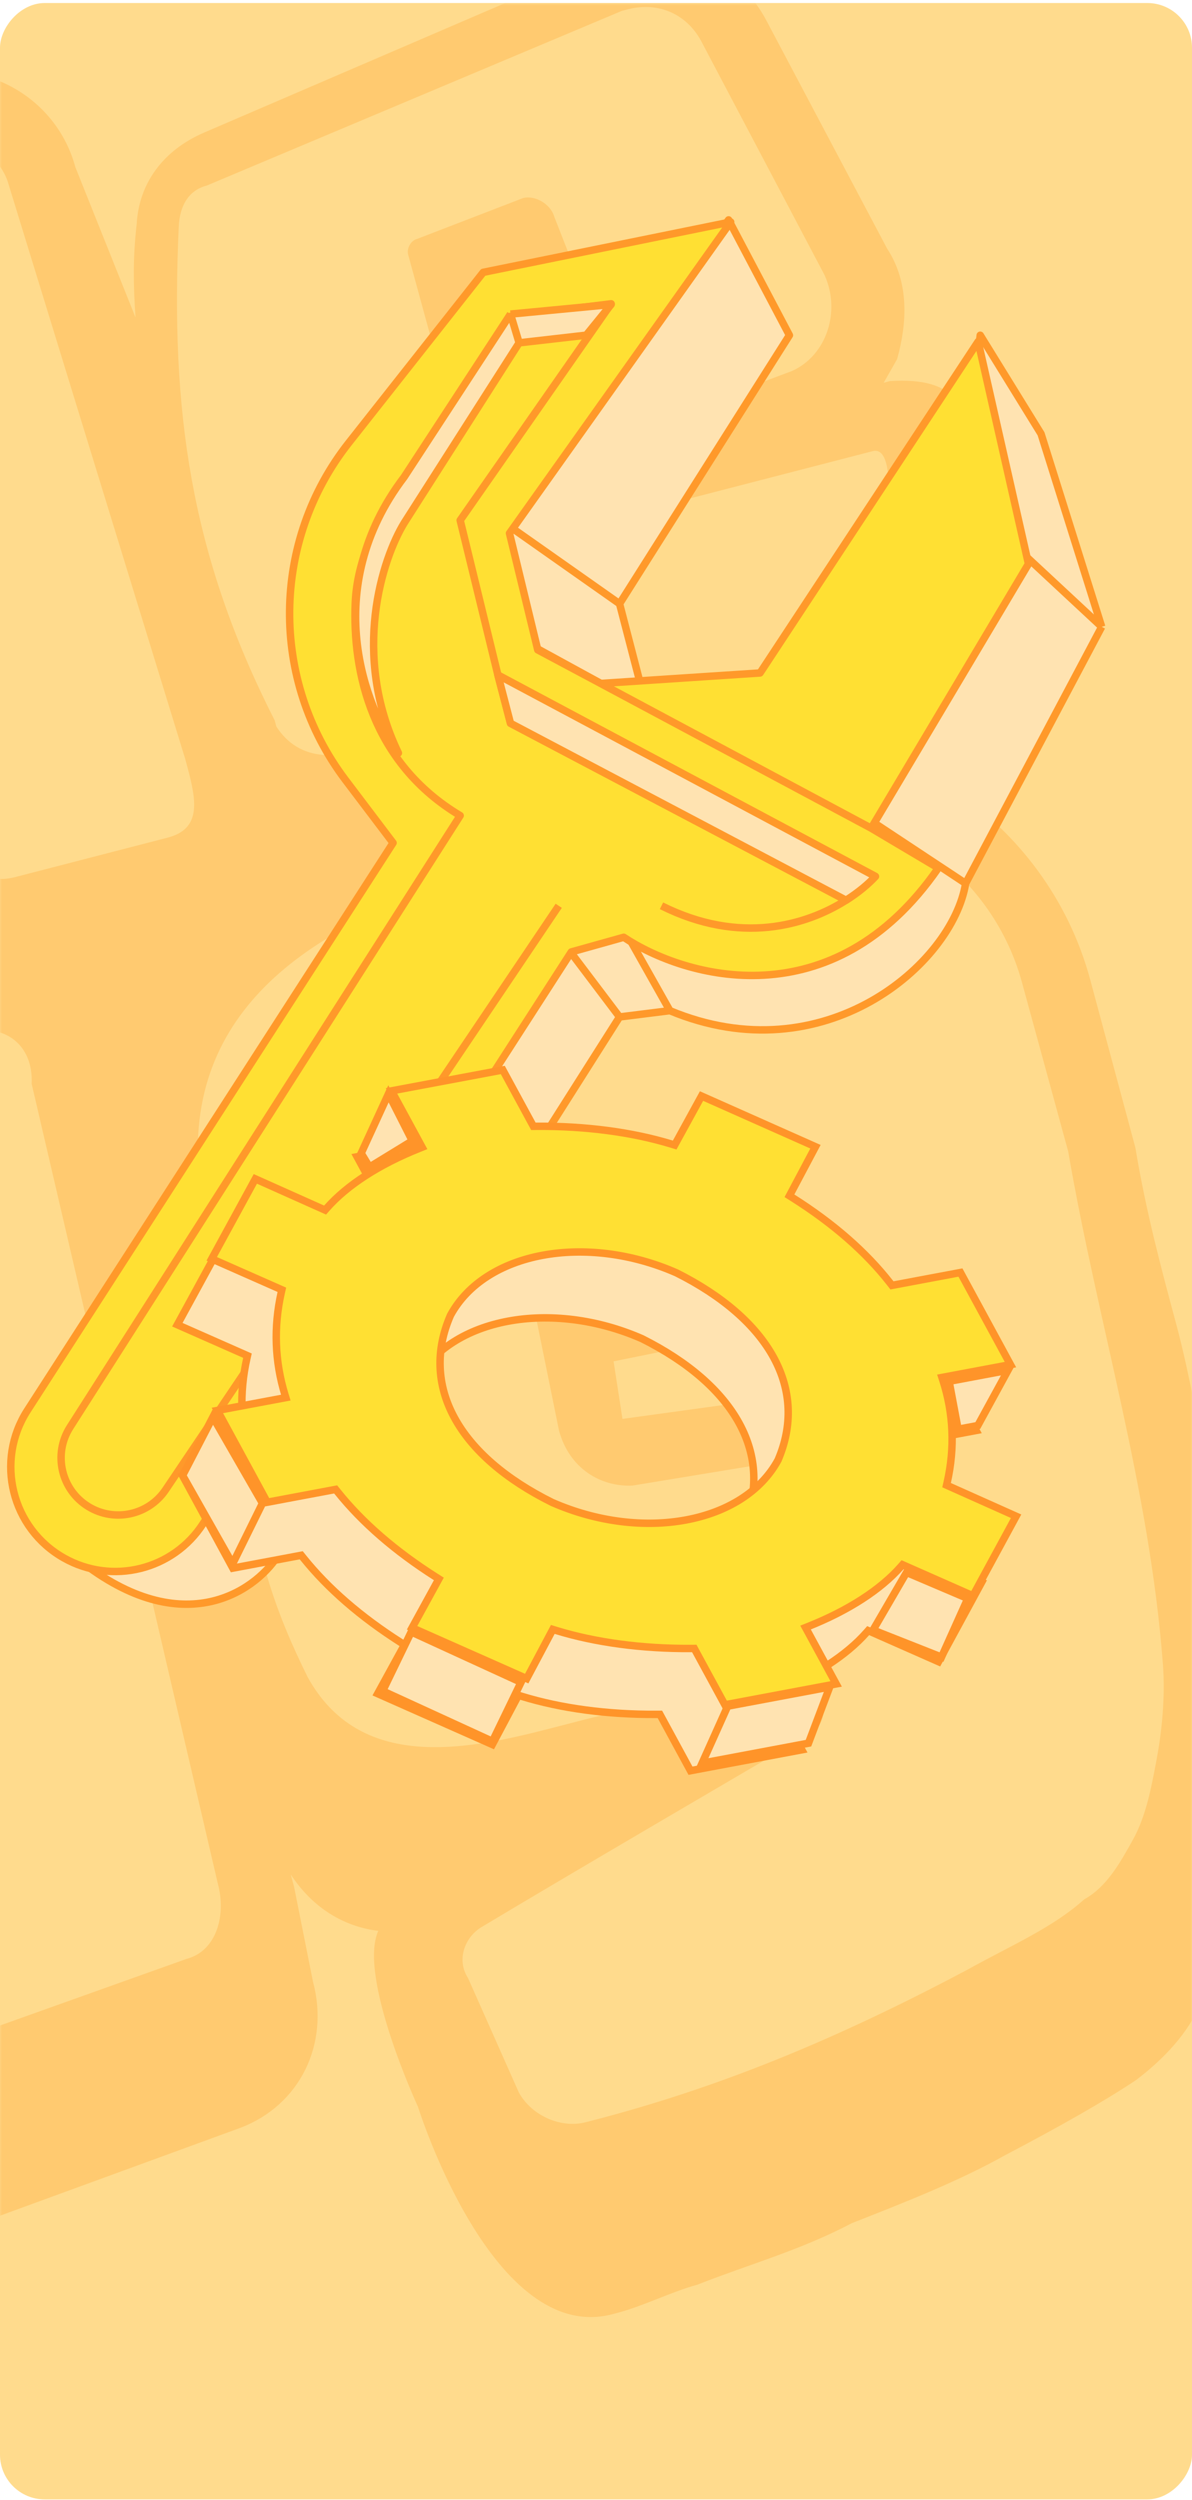 <svg viewBox="0 0 320 671" fill="none" xmlns="http://www.w3.org/2000/svg">
    <g clip-path="url(#clip0_3419_2960)">
        <rect width="320" height="670" rx="12" transform="matrix(-1 0 0 1 320 0.811)" fill="#FFDB8D" />
        <mask id="mask0_3419_2960" style="mask-type:alpha" maskUnits="userSpaceOnUse" x="0" y="1" width="320"
            height="670">
            <mask id="path-2-inside-1_3419_2960" fill="white">
                <path
                    d="M320 13C320 6.373 314.627 1 308 1H12C5.373 1 0 6.373 0 13V659C0 665.627 5.373 671 12 671H308C314.627 671 320 665.627 320 659V13Z" />
            </mask>
            <path
                d="M320 13C320 6.373 314.627 1 308 1H12C5.373 1 0 6.373 0 13V659C0 665.627 5.373 671 12 671H308C314.627 671 320 665.627 320 659V13Z"
                fill="#FFDB8D" />
            <path
                d="M308 2H12V0H308V2ZM1 13V659H-1V13H1ZM12 670H308V672H12V670ZM319 659V13H321V659H319ZM308 670C314.075 670 319 665.075 319 659H321C321 666.18 315.18 672 308 672V670ZM1 659C1 665.075 5.925 670 12 670V672C4.82 672 -1 666.18 -1 659H1ZM12 2C5.925 2 1 6.925 1 13H-1C-1 5.82 4.82 0 12 0V2ZM308 0C315.18 0 321 5.82 321 13H319C319 6.925 314.075 2 308 2V0Z"
                fill="#FFB433" mask="url(#path-2-inside-1_3419_2960)" />
        </mask>
        <g mask="url(#mask0_3419_2960)">
            <path
                d="M262.071 142.537C265.089 107.757 256.256 101.193 238.88 102.289L237.232 102.732C238.432 100.622 239.632 98.511 240.831 96.401C243.534 86.735 244.14 75.845 238.154 66.728L205.84 5.692C198.51 -8.428 182.188 -16.554 167.357 -12.567L165.709 -12.124L54.838 35.564C43.751 40.333 37.305 49.218 36.699 60.107C35.644 69.33 35.789 76.442 36.383 85.222L20.232 44.869C15.301 26.529 -3.565 15.511 -21.692 20.385L-69.481 33.234C-82.664 36.778 -93.158 50.327 -94.515 64.994C-95.121 75.884 -97.376 87.217 -97.23 94.329C-100.671 88.103 -105.76 82.32 -109.65 74.427C-118.628 60.75 -134.501 54.291 -149.332 58.279C-150.98 58.722 -152.628 59.165 -152.628 59.165L-197.425 76.573C-213.456 82.671 -223.053 99.554 -218.121 117.894L-212.149 146.681L-226.361 120.109C-233.691 105.99 -250.013 97.863 -264.844 101.851L-266.492 102.294L-377.363 149.982C-388.45 154.751 -394.896 163.635 -395.502 174.525C-396.412 190.86 -395.673 206.752 -395.382 220.976L-430.809 108.93C-435.74 90.59 -454.158 81.239 -472.285 86.113L-534.905 102.95C-548.089 106.494 -559.031 118.375 -560.388 133.043C-563.393 148.153 -565.054 168.266 -568.059 183.376C-574.493 172.592 -583.471 158.915 -589.457 149.798C-598.435 136.121 -612.212 130.886 -627.043 134.874C-628.691 135.317 -630.339 135.76 -630.339 135.76L-691.166 159.266C-707.197 165.364 -715.146 181.804 -712.312 198.92L-705.587 223.929C-667.913 390.365 -619.952 553.491 -577.84 718.774C-575.599 727.11 -570.061 734.561 -561.677 739.457C-553.292 744.354 -544.156 745.473 -535.916 743.258L-534.268 742.815L-477.488 723.973C-461.457 717.875 -451.86 700.992 -456.791 682.652L-463.067 659.31C-462.316 655.532 -463.212 652.198 -464.109 648.863C-459.02 654.646 -452.283 659.986 -445.546 665.326C-435.817 675.225 -424.439 684.68 -414.709 694.579C-405.428 702.81 -394.196 705.154 -382.66 702.052C-381.012 701.609 -379.365 701.166 -377.717 700.723L-324.377 675.655C-314.938 671.329 -306.844 662.002 -304.59 650.669C-300.833 631.781 -306.661 610.106 -313.095 599.321C-314.439 594.319 -317.432 589.761 -322.073 585.645C-338.988 568.739 -367.728 540.71 -388.532 515.911C-381.77 481.912 -371.857 439.915 -364.502 414.696C-364.502 414.696 -364.95 413.029 -363.75 410.918C-361.957 417.587 -356.868 423.37 -350.58 427.043L-301.862 601.665C-301.414 603.332 -300.517 606.666 -300.069 608.334L-292.897 635.01C-287.966 653.35 -269.1 664.368 -250.973 659.494C-250.973 659.494 -249.325 659.051 -247.677 658.608L-210.672 645.083C-194.641 638.985 -185.044 622.102 -189.526 605.429L-195.051 578.31C-195.499 576.642 -194.748 572.865 -195.196 571.198L-232.391 413.144C-227.144 406.37 -223.994 398.371 -222.939 389.149L-223.533 380.369C-223.084 382.037 -222.636 383.704 -222.188 385.371C-210.242 442.945 -178.427 580.991 -171.254 607.668C-166.323 626.008 -147.906 635.358 -131.427 630.928L-129.779 630.485L-95.621 619.513C-80.79 615.525 -71.193 598.642 -73.579 583.194C-74.621 572.747 -77.759 561.076 -79.249 548.962L-45.723 588.219C-37.641 598.56 -24.312 602.128 -12.777 599.027C-11.129 598.583 -11.129 598.583 -9.481 598.14L64.53 571.09C80.561 564.992 88.51 548.552 84.027 531.879L78.951 506.427C78.502 504.76 78.502 504.76 78.054 503.092C84.04 512.21 92.424 517.107 101.56 518.226C96.01 530.445 112.203 565.423 112.203 565.423C112.203 565.423 132.268 629.753 164.553 621.072L166.201 620.629C172.793 618.857 180.584 614.974 187.176 613.202C201.559 607.547 214.742 604.003 228.677 596.68C243.06 591.025 257.443 585.371 269.729 578.491C283.664 571.169 295.951 564.29 304.942 558.297C312.285 552.747 319.179 545.53 322.33 537.532C325.48 529.533 328.631 521.535 331.333 511.869C332.388 502.647 333.442 493.424 334.497 484.202C335.551 474.979 334.509 464.532 333.916 455.753C334.219 450.308 331.977 441.971 330.487 429.857C328.694 423.188 327.349 418.186 327.204 411.074C326.308 407.74 324.963 402.738 324.818 395.626C321.68 383.955 319.741 370.173 315.707 355.168C311.672 340.162 307.638 325.157 304.803 308.041C300.32 291.368 296.285 276.362 292.699 263.024C286.872 241.349 273.253 223.557 256.035 212.096C258.434 207.876 258.737 202.431 260.688 196.543L262.071 142.537ZM194.367 377.065L167.104 380.82L164.718 365.371L191.533 359.949L194.367 377.065Z"
                fill="#FFCA70" />
            <path
                d="M-18.674 36.817L-66.112 49.089C-72.656 50.781 -77.813 57.544 -79.236 65.15C-80.447 79.939 -82.158 105.714 -85.005 120.926C-85.717 124.729 -86.89 126.842 -86.428 128.532C-88.064 128.955 -87.602 130.645 -89.238 131.068L-90.874 131.491C-93.434 128.534 -95.07 128.958 -97.167 127.691C-105.309 117.131 -117.859 96.854 -124.827 84.18C-128.773 76.154 -136.702 72.777 -144.881 74.892L-146.517 75.316L-190.934 92.233C-198.651 96.039 -203.346 104.491 -201.036 112.941L-165.996 266.729C-163.224 276.869 -162.549 285.741 -152.735 283.203L-118.844 272.627C-110.665 270.511 -114.149 264.174 -115.286 253.611L-127.011 191.504C-127.011 191.504 -128.86 184.744 -125.588 183.898C-123.952 183.475 -121.854 184.742 -121.392 186.431C-109.767 203.328 -88.363 230.362 -77.662 243.879C-72.542 249.793 -66.71 251.903 -60.167 250.21C-53.624 248.518 -48.005 243.445 -48.217 236.263C-46.294 217.67 -41.986 182.176 -39.352 159.781C-38.178 157.668 -38.64 155.978 -35.368 155.132C-33.732 154.709 -31.635 155.976 -30.71 159.355L-28.862 166.115L-9.882 222.727C-7.109 232.867 -4.087 237.514 4.092 235.398L5.727 234.975L44.987 224.819C54.802 222.28 52.492 213.831 49.72 203.691L2.305 49.485C-0.005 41.036 -10.494 34.702 -18.674 36.817Z"
                fill="#FFDB8D" />
            <path
                d="M234.278 121.085L139.455 145.603C136.185 146.449 130.818 146.029 127.798 141.386C127.336 139.698 124.778 136.744 123.854 133.367C128.297 130.411 182.498 110.973 212.638 99.564C221.985 95.339 225.754 83.518 221.349 73.811L188.626 11.77C184.682 3.751 176.758 0.377 168.583 2.491C168.583 2.491 168.583 2.491 166.948 2.914L55.489 49.811C50.584 51.08 48.238 55.302 47.988 60.789C45.742 110.179 50.996 148.591 73.734 193.328L74.196 195.016C77.216 199.659 81.41 202.19 86.776 202.61L223.146 176.388C223.146 176.388 223.146 176.388 224.781 175.965C231.32 174.274 236.475 167.518 236.263 160.342C236.545 154.134 242.63 118.925 234.278 121.085ZM109.577 68.365C109.116 66.677 110.289 64.566 111.924 64.143L140.428 53.157C143.698 52.311 147.891 54.843 148.815 58.219L154.605 72.992C155.529 76.368 154.818 80.168 152.01 82.701L120.697 96.221C119.062 96.644 116.965 95.378 116.504 93.69L109.577 68.365Z"
                fill="#FFDB8D" />
            <path
                d="M-7.548 276.986L-48.392 287.543C-56.562 289.655 -59.617 297.668 -58.944 306.524C-55.041 327.186 -44.042 392.967 -41.773 414.051C-41.311 415.738 -42.022 419.533 -43.656 419.956L-45.29 420.378C-47.385 419.114 -47.385 419.114 -49.48 417.849C-57.611 407.31 -102.421 339.432 -120.068 313.293C-123.547 306.969 -131.005 305.284 -137.541 306.974L-203.604 327.661C-211.773 329.772 -216.462 338.208 -214.155 346.641C-202.869 394.289 -169.261 542.716 -161.878 569.702C-159.571 578.135 -150.729 584.879 -142.56 582.768L-108.711 572.213C-102.176 570.524 -97.487 562.088 -97.698 554.919C-102.275 525.402 -111.216 473.536 -111.216 473.536C-111.216 473.536 -110.505 469.74 -108.871 469.318C-107.238 468.896 -104.681 471.847 -104.681 471.847L-40.303 547.308C-35.652 551.523 -29.827 553.63 -24.926 552.363L-23.292 551.941L50.017 525.769C58.186 523.658 60.78 513.958 58.473 505.524L8.503 290.897C9.002 279.932 0.621 274.875 -7.548 276.986Z"
                fill="#FFDB8D" />
            <path
                d="M204.373 218.563C186.429 223.199 162.669 225.731 138.199 232.052C95.784 243.007 55.672 262.38 53.215 304.469C52.715 315.412 56.151 334.351 56.112 346.977C57.705 359.182 59.297 371.387 61.351 385.276C63.193 392.009 65.035 398.743 66.878 405.476C68.259 410.526 69.641 415.576 71.023 420.627C74.247 432.41 78.642 442.089 82.576 450.085C96.471 475.333 124.664 469.853 147.503 463.954C150.765 463.112 154.028 462.269 157.291 461.426C168.71 458.476 178.959 457.632 190.378 454.682C196.903 452.996 205.06 450.89 211.585 449.204C213.217 448.783 213.217 448.783 214.848 448.361C216.479 447.94 216.479 447.94 216.479 447.94L218.111 447.519L220.874 457.619C221.795 460.986 219.454 465.195 216.191 466.038C199.628 475.723 149.939 504.779 128.943 517.412C124.509 520.359 122.628 526.252 125.642 530.881L139.287 561.601C142.76 567.913 150.667 571.278 157.193 569.592C157.193 569.592 157.193 569.592 158.824 569.171C193.008 560.341 224.465 547.35 259.545 528.736C271.675 521.998 282.633 517.365 291.04 509.787C297.104 506.418 300.617 500.104 304.129 493.789C307.641 487.475 309.062 479.899 310.482 472.323C311.902 464.746 312.862 455.487 312.19 446.648C308.591 399.277 294.765 355.447 286.763 309.028C282.158 292.194 278.012 277.044 274.328 263.577C266.037 233.276 235.829 212.241 204.373 218.563ZM212.949 383.967C213.87 387.334 211.529 391.543 208.266 392.386L169.824 398.711C161.207 399.134 152.839 394.086 150.076 383.986L139.982 334.325C137.679 325.908 142.362 317.489 150.519 315.382L192.223 308.215C193.854 307.793 195.946 309.055 196.407 310.739L212.949 383.967Z"
                fill="#FFDB8D" />
            <path
                d="M195.596 59.016L211.922 89.978L166.322 162.038L173.64 190.186L143.803 173.86L135.922 140.645L195.596 59.016Z"
                fill="#FFE3B1" />
            <path
                d="M263.151 89.978L279.477 116.438L295.757 168.23L259.231 237.098C255.666 258.865 221.15 288.482 179.833 271.252L166.322 272.941L74.559 417.622C68.179 427.38 48.325 441.041 19.952 417.622L147.181 247.608L164.07 243.254L219.24 229.03L225.756 214.956L247.388 168.23L258.085 133.179L263.151 89.978Z"
                fill="#FFE3B1" />
            <path
                d="M135.922 140.645L195.596 59.016L211.922 89.978L166.322 162.038M135.922 140.645L143.803 173.86L173.64 190.186L166.322 162.038M135.922 140.645L166.322 162.038M295.757 168.23L279.477 116.438L263.151 89.978L258.085 133.179M295.757 168.23L259.231 237.098M295.757 168.23L258.085 133.179M259.231 237.098C255.666 258.865 221.15 288.482 179.833 271.252M259.231 237.098L225.756 214.956M179.833 271.252L166.322 272.941M179.833 271.252L164.07 243.254M166.322 272.941L74.559 417.622C68.179 427.38 48.325 441.041 19.952 417.622L147.181 247.608M166.322 272.941L147.181 247.608M147.181 247.608L164.07 243.254M164.07 243.254L219.24 229.03L225.756 214.956M225.756 214.956L247.388 168.23L258.085 133.179"
                stroke="#FF992A" stroke-width="2" stroke-linejoin="round" />
            <path
                d="M129.728 73.093L196.157 59.582L136.777 143.124L144.365 174.426L161.254 183.434L204.039 180.619L262.587 91.671L276.098 151.345L233.876 222.278L251.891 232.974C223.517 273.958 183.772 262.436 167.446 251.552L153.372 255.493L54.534 408.913C46.493 421.395 30.12 425.45 17.183 418.164C3.111 410.238 -1.38 392.098 7.369 378.523L105.521 226.219L92.735 209.323C72.413 182.469 72.786 145.279 93.643 118.838L129.728 73.093Z"
                fill="#FFE033" />
            <path
                d="M233.876 222.278L251.891 232.974C223.517 273.958 183.772 262.436 167.446 251.552L153.372 255.493L54.534 408.913C46.493 421.395 30.12 425.45 17.183 418.164V418.164C3.111 410.238 -1.38 392.098 7.369 378.523L105.521 226.219L92.735 209.323C72.413 182.469 72.786 145.279 93.643 118.838L129.728 73.093L196.157 59.582L136.777 143.124L144.365 174.426L161.254 183.434M233.876 222.278L276.098 151.345L262.587 91.671L204.039 180.619L161.254 183.434M233.876 222.278L161.254 183.434"
                stroke="#FF992A" stroke-width="2" stroke-linejoin="round" />
            <path
                d="M133.669 181.179L123.536 139.638L164.069 81.535L137.047 84.913L108.064 129.018C101.525 138.969 95.898 149.81 95.379 161.706C94.564 180.413 99.889 204.775 123.536 218.898L18.808 383.024C14.183 390.272 16.419 399.906 23.763 404.376V404.376C30.765 408.639 39.882 406.641 44.46 399.841L149.996 243.105M133.669 181.179L235.003 235.224C233.185 237.178 230.517 239.467 227.122 241.615M133.669 181.179L137.047 194.128L227.122 241.615M177.58 243.105C198.741 253.685 216.496 248.338 227.122 241.615"
                stroke="#FF992A" stroke-width="2" stroke-linejoin="round" />
            <path
                d="M235.003 235.224L133.67 181.18L137.048 194.128L227.122 241.616C230.518 239.467 233.185 237.179 235.003 235.224Z"
                fill="#FFE3B1" />
            <path
                d="M139.365 92.016L108.498 140.374C102.668 149.913 94.196 175.614 106.955 202.108C97.953 189.932 85.658 158.071 108.498 128.027L137.048 84.299L164.058 81.727L157.37 89.958L139.365 92.016Z"
                fill="#FFE3B1" />
            <path
                d="M139.365 92.016L108.498 140.374C102.668 149.913 94.196 175.614 106.955 202.108C97.953 189.932 85.658 158.071 108.498 128.027L137.048 84.299M139.365 92.016L157.37 89.958L164.058 81.727L137.048 84.299M139.365 92.016L137.048 84.299M133.67 181.18L235.003 235.224C233.185 237.179 230.518 239.467 227.122 241.616L137.048 194.128L133.67 181.18Z"
                stroke="#FF992A" stroke-width="2" stroke-linejoin="round" />
        </g>
        <g clip-path="url(#clip1_3419_2960)">
            <path
                d="M263.548 424.629L245.798 416.693L244.882 416.284L245.045 415.563C247.152 406.262 246.753 397.036 243.886 388.128L243.646 387.382L244.463 387.229L262.027 383.931L248.605 359.219L231.041 362.517L230.224 362.67L229.685 361.98C223.226 353.718 214.442 346.037 203.541 339.149L202.699 338.617L203.042 337.972L209.686 325.453L179.1 311.852L172.201 324.434L171.889 325.005L171.042 324.747C160.472 321.529 147.972 319.87 134.826 319.969L133.959 319.976L133.568 319.256L125.745 304.852L95.868 310.461L103.692 324.865L104.085 325.59L103.365 325.877C92.523 330.204 83.936 335.767 78.48 341.956L78.039 342.456L77.218 342.089L59.317 334.086L47.61 355.538L65.514 363.444L66.435 363.851L66.273 364.576C64.191 373.883 64.535 383.119 67.271 392.055L67.497 392.791L66.691 392.942L49.127 396.24L62.506 420.873L80.07 417.575L80.875 417.424L81.417 418.1C88.026 426.336 96.865 434.006 107.738 440.915L108.583 441.452L108.23 442.096L101.394 454.564L132.165 468.205L138.863 455.586L139.172 455.003L140.03 455.267C150.594 458.517 163.11 460.204 176.287 460.123L177.152 460.118L177.543 460.836L185.366 475.241L215.243 469.631L207.419 455.227L207.026 454.502L207.746 454.215C218.587 449.888 227.174 444.325 232.631 438.136L233.069 437.639L233.886 438L251.954 445.979L263.548 424.629ZM172.313 359.274L172.35 359.291L172.387 359.309C184.728 365.497 193.714 373.286 198.485 382.072C203.257 390.858 203.613 400.268 199.656 409.515L199.645 409.542L199.631 409.567C190.368 426.583 163.318 431.57 139.048 420.944L139.013 420.929L138.979 420.912C126.567 414.751 117.532 406.965 112.755 398.169C107.978 389.374 107.665 379.95 111.707 370.699L111.717 370.675L111.73 370.652C120.993 353.636 148.043 348.649 172.313 359.274Z"
                fill="#FFE3B1" stroke="#FF9429" stroke-width="2" />
            <path
                d="M272.779 406.945L255.028 399.009L254.113 398.6L254.276 397.879C256.383 388.578 255.984 379.352 253.117 370.444L252.877 369.698L253.693 369.545L271.258 366.247L257.836 341.535L240.272 344.833L239.455 344.987L238.915 344.297C232.457 336.034 223.673 328.354 212.772 321.465L211.93 320.933L212.272 320.289L218.917 307.769L188.33 294.169L181.432 306.751L181.119 307.321L180.273 307.064C169.703 303.846 157.203 302.186 144.056 302.285L143.19 302.292L142.799 301.572L134.976 287.168L105.099 292.778L112.923 307.182L113.316 307.906L112.596 308.194C101.754 312.52 93.167 318.084 87.711 324.272L87.27 324.772L86.449 324.405L68.548 316.402L56.841 337.854L74.745 345.76L75.666 346.167L75.504 346.892C73.422 356.2 73.765 365.436 76.502 374.371L76.728 375.107L75.922 375.258L58.358 378.556L71.737 403.19L89.301 399.892L90.106 399.741L90.648 400.416C97.257 408.653 106.095 416.322 116.968 423.231L117.814 423.768L117.461 424.413L110.625 436.881L141.396 450.522L148.094 437.903L148.403 437.32L149.261 437.584C159.825 440.834 172.341 442.52 185.518 442.439L186.383 442.434L186.773 443.153L194.597 457.557L224.473 451.947L216.65 437.543L216.256 436.819L216.977 436.531C227.818 432.204 236.405 426.641 241.862 420.453L242.3 419.956L243.117 420.317L261.185 428.295L272.779 406.945ZM181.544 341.591L181.581 341.607L181.618 341.625C193.959 347.813 202.944 355.603 207.716 364.388C212.488 373.174 212.844 382.584 208.887 391.832L208.876 391.858L208.862 391.883C199.599 408.899 172.549 413.886 148.279 403.261L148.244 403.246L148.21 403.229C135.798 397.067 126.763 389.281 121.986 380.486C117.208 371.691 116.896 362.266 120.937 353.015L120.948 352.991L120.96 352.968C130.224 335.952 157.274 330.965 181.544 341.591Z"
                fill="#FFE033" stroke="#FF9429" stroke-width="2" />
            <path
                d="M222.734 452.78L217.039 467.856L188.481 473.219L195.352 457.921L222.734 452.78ZM262.498 382.598L257.209 383.591L254.795 370.735L270.603 367.767L262.498 382.598ZM99.194 313.224L96.956 309.527L104.288 293.57L110.686 306.185L99.194 313.224ZM62.444 419.726L49.023 395.993L57.149 380.325L70.462 403.455L62.444 419.726ZM132.198 467.356L102.725 453.839L110.397 437.993L139.87 451.51L132.198 467.356ZM243.366 422.032L259.808 429.03L252.748 444.748L234.376 437.489L243.366 422.032Z"
                fill="#FFE3B1" stroke="#FF9429" stroke-width="2" />
        </g>
    </g>
    <defs>
        <clipPath id="clip0_3419_2960">
            <rect width="320" height="670.189" fill="white" transform="translate(0 0.811)" />
        </clipPath>
        <clipPath id="clip1_3419_2960">
            <rect width="320" height="320" fill="white" transform="translate(0 175.811)" />
        </clipPath>
    </defs>
</svg>